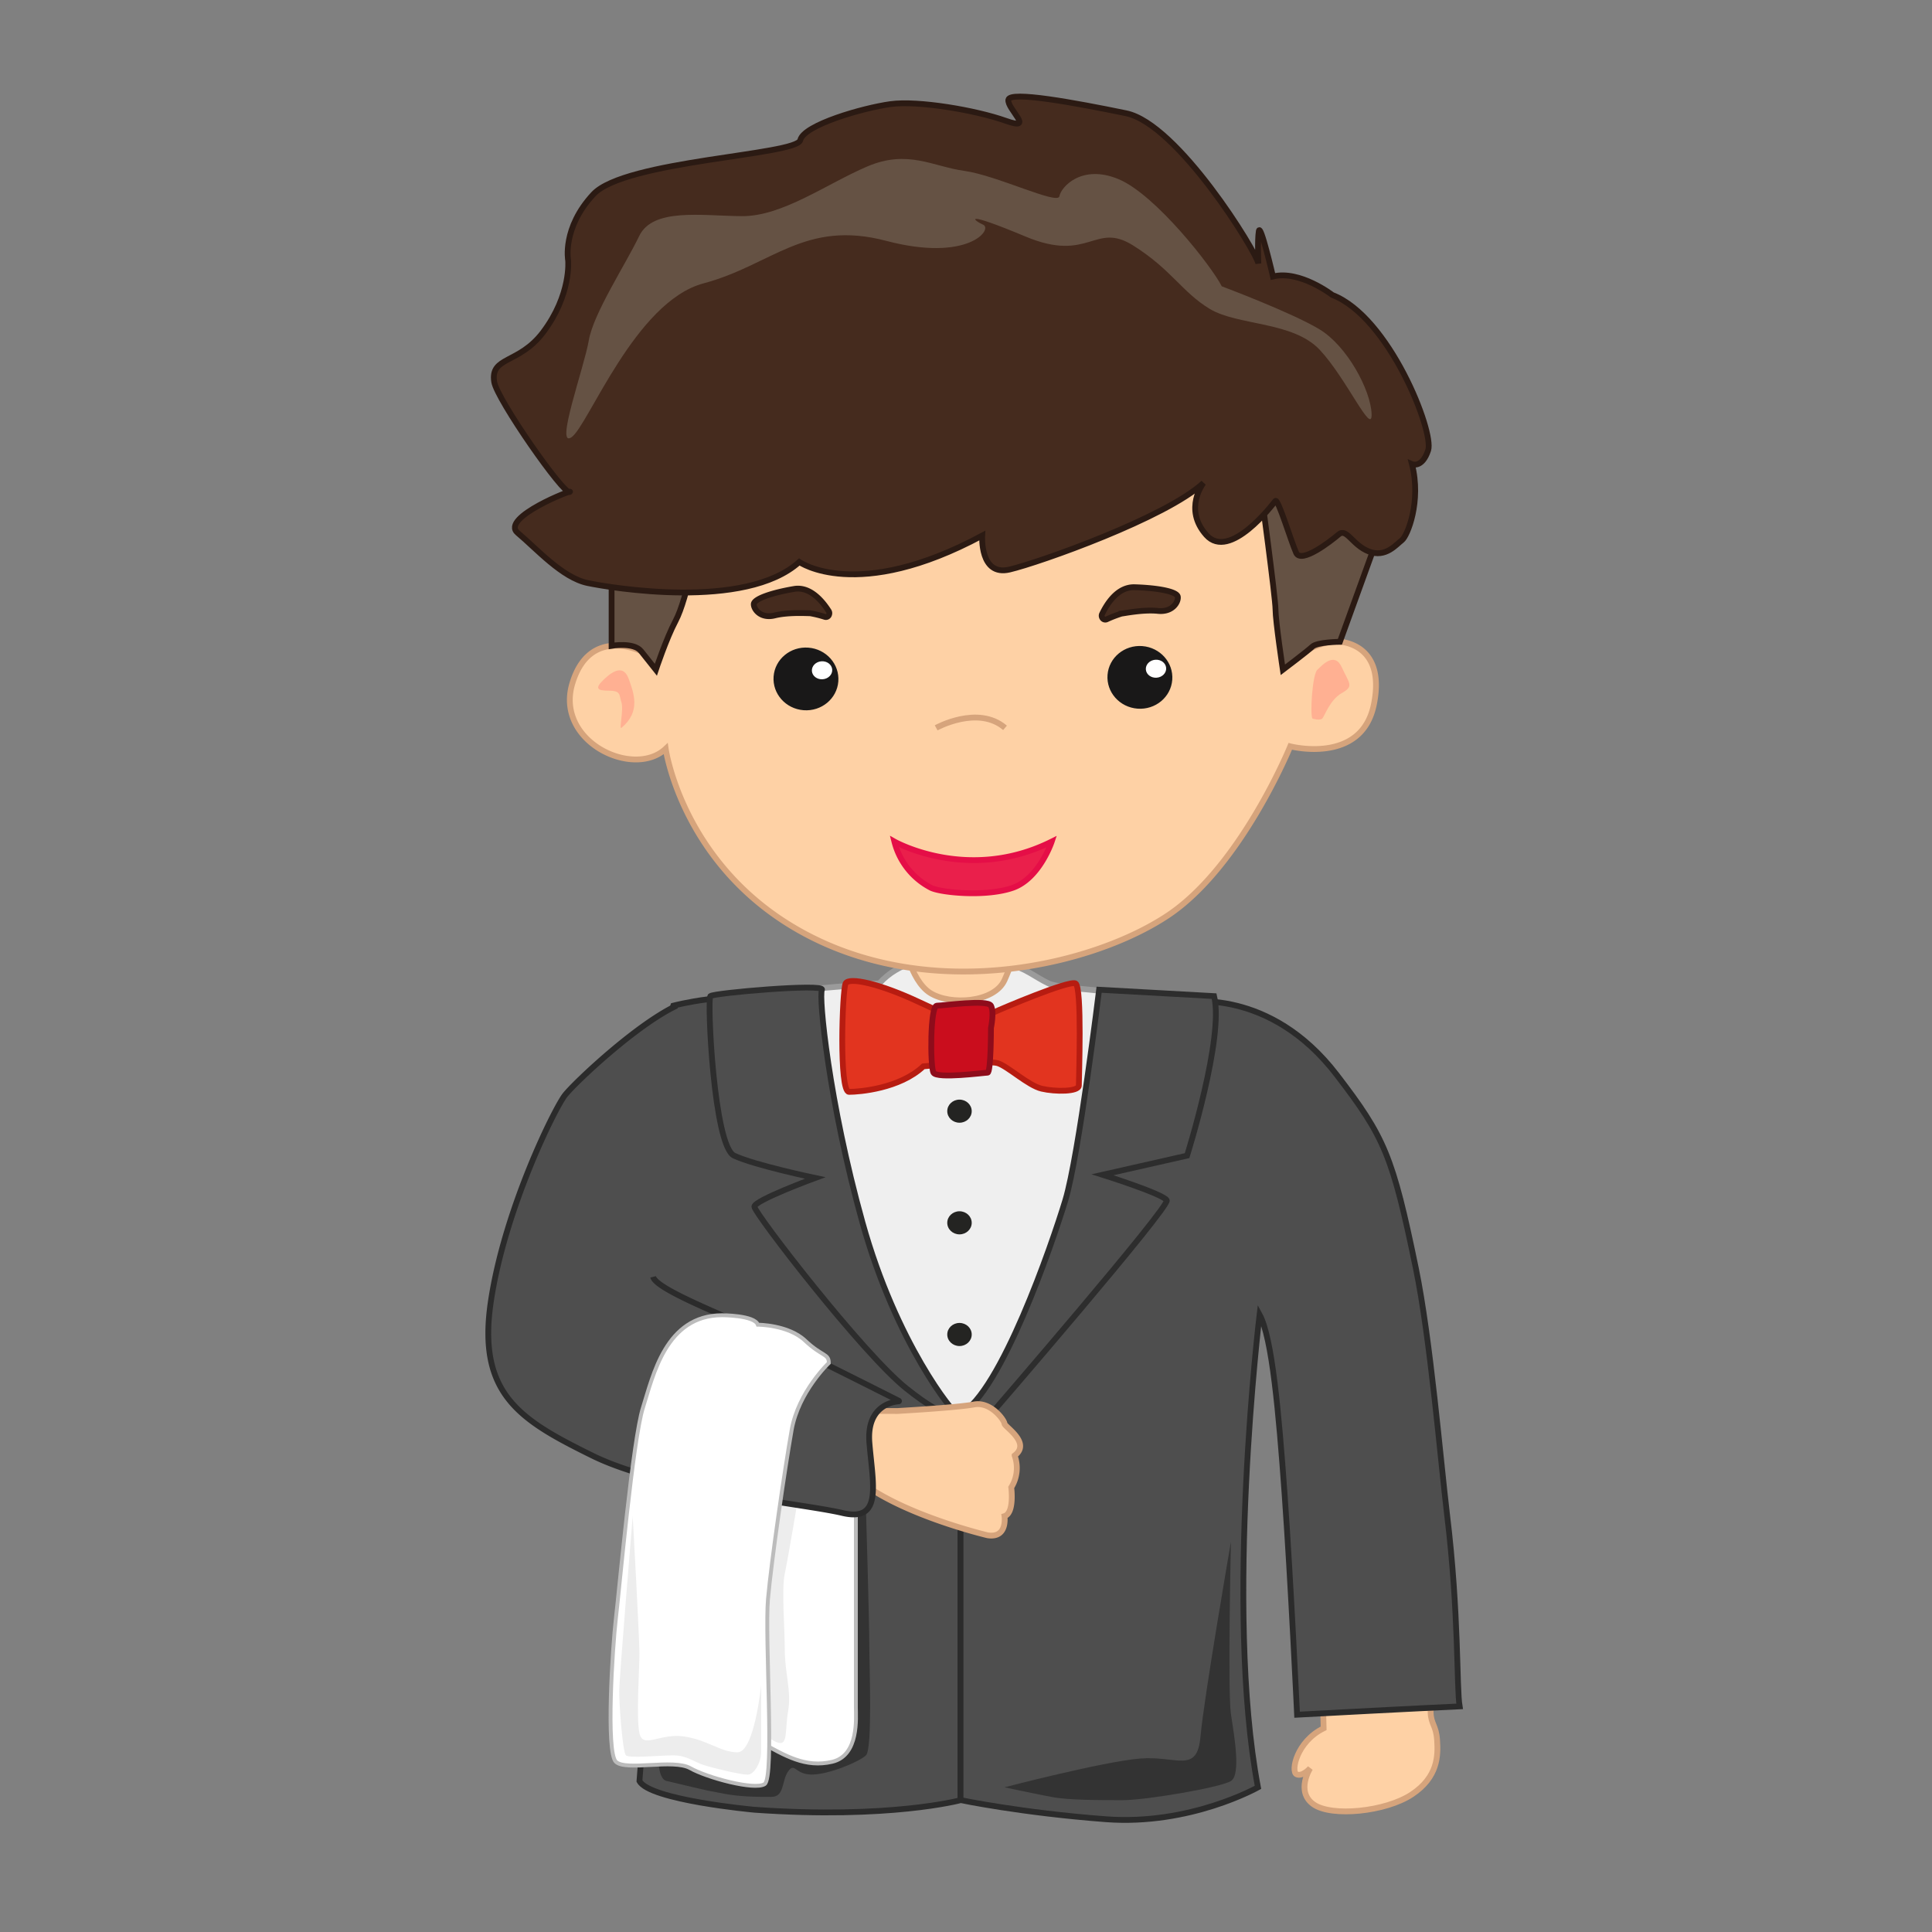 <svg id="Layer_1" data-name="Layer 1" xmlns="http://www.w3.org/2000/svg" viewBox="0 0 1000 1000"><rect x="0" y="0" width="1000" height="1000" fill="#808080" stroke="none"/><defs><style>.cls-1{fill:#efefef;stroke:#9b9b9b;}.cls-1,.cls-10,.cls-11,.cls-12,.cls-13,.cls-2,.cls-4,.cls-6,.cls-7,.cls-9{stroke-miterlimit:10;}.cls-1,.cls-10,.cls-11,.cls-12,.cls-13,.cls-2,.cls-6,.cls-7,.cls-9{stroke-width:3px;}.cls-2,.cls-6{fill:#4e4e4e;}.cls-2{stroke:#2b2b2b;}.cls-3{fill:#333;}.cls-16,.cls-4{fill:#fff;}.cls-4{stroke:#bcbcbc;stroke-width:2px;}.cls-5{fill:#ededed;}.cls-6{stroke:#2d2d2d;}.cls-7{fill:#fed1a5;stroke:#d6a47c;}.cls-8{fill:#242422;}.cls-9{fill:#e2341f;stroke:#b71c11;}.cls-10{fill:#ca0d1d;stroke:#8e0c1b;}.cls-11{fill:#ea1f4b;stroke:#e50e47;}.cls-12,.cls-14{fill:#655244;}.cls-12,.cls-13{stroke:#2b1a13;}.cls-13{fill:#452b1e;}.cls-15{fill:#191818;}.cls-17{fill:#ffb092;}</style></defs><title>waiter</title><path class="cls-1" d="M581.15,515.58c-.63-3.25-31.49-3.3-38.49-6.61s-12.25-8.25-21-9.9-47.24-11.56-66.48,9.9c0,0-43.73,3.31-52.48,5s42,185,59.48,201.46,40.23,36.33,64.73,21.47S584.65,533.74,581.15,515.58Z"/><path class="cls-2" d="M497.18,746.77v185s-36.74,9.91-106.72,4.95c0,0-54.23-4.95-59.48-14.86L346.73,717l-19.24-29.72-15.75-67.71L345,532.09l3.5-11.56s31.49-8.25,49-1.65c0,0,29.74,80.92,36.74,110.64s28,66.06,28,66.06Z"/><path class="cls-3" d="M448.19,779.8s1.75,59.44,1.75,71,1.75,54.5-1.75,57.8-19.24,9.91-28,9.91-8.74-6.61-12.24-1.65-1.75,13.21-8.75,13.21-15.74,0-24.49-1.65-8.75-1.65-15.75-3.3l-14-3.31c-7-1.65-3.5-28.07-3.5-33s75.22-76,75.22-76l24.5-39.63Z"/><path class="cls-4" d="M443,781.45V883.83c0,5,1.74,24.77-12.25,28.07S406.21,908.6,394,902s-26.24-95.78-26.24-95.78l31.49-44.59Z"/><path class="cls-5" d="M413.21,774.84s-5.25,31.38-7,39.63,0,28.08,0,39.64,3.5,21.46,1.75,31.37,0,18.17-5.25,16.52-10.39-8.23-12.19-9.9,1.69-64.41,1.69-69.37,3.5-34.68,5.25-38,3.5-14.86,3.5-14.86Z"/><path class="cls-6" d="M495.43,731.91c-1.75,0-31.49-36.33-49-99.08s-22.74-117.25-21-120.55-56,1.65-57.73,3.3,1.75,77.61,12.25,82.57,42,11.56,42,11.56-31.49,11.56-31.49,14.86,56,76,78.73,94.13S495.43,731.91,495.43,731.91Z"/><path class="cls-7" d="M744.33,802.06c1.08,10.58-4,80.78-3.85,84.1.21,6.55,2.85,6.68,3.37,14.62s.47,19-13.09,28-41.56,11.78-50.91,5.13-1.7-18.67-1.7-18.67-4.14,4.62-7.09,3.1,0-16.87,14.05-23.77L684.79,882l3-71L674.45,698.11S743.29,791.89,744.33,802.06Z"/><path class="cls-2" d="M755.5,883.22s-23.73,1.07-84.13,4.31c0,0-3.24-69-6.47-114.33-3-41.91-6.47-80.9-12.95-92.76,0,0-18.32,152.2-.83,244.68,0,0-35,19.81-78.72,16.51s-75.22-9.91-75.22-9.91v-185s45.48-52.84,56-82.57,36.73-140.36,36.73-140.36l24.5-5s42.72-7.81,77.47,37.52c24.81,32.36,28.95,41.82,41,100.31C740.4,693.38,745.6,755.64,749,784,755.23,835.3,753.86,873.46,755.5,883.22Z"/><path class="cls-6" d="M568.9,512.28s-10.49,85.87-17.49,109-33.24,99.08-54.23,110.64,15.74,0,15.74,0,92.72-107.34,91-110.64-33.24-13.22-33.24-13.22l43.74-9.9s19.24-61.1,14-82.57Z"/><path class="cls-7" d="M464.57,730.33s30.86-1.73,39.6-3.38,15.75,8.26,15.75,9.91,14,9.91,5.25,16.51a18.93,18.93,0,0,1-1.75,16.52s1.75,13.21-3.5,14.86c0,0,1.75,11.56-8.75,9.91,0,0-49-11.56-70-31.38s0-33,0-33Z"/><path class="cls-2" d="M350.23,520.53c-21,9.91-52.48,39.64-57.73,46.24S261,626.22,254,674.11s15.75,61.1,52.48,79.26S415,778.14,436,783.1s15.74-14.86,14-36.33c-1.56-19.17,12.22-21.22,15.19-21.44a.15.15,0,0,0,.06-.28c-5.18-2.62-49.72-25.1-69.48-34.43-21-9.91-56-23.12-57.73-29.72"/><path class="cls-4" d="M429,705.48s-15.74,14.87-19.24,34.68-10.5,67.71-12.25,87.53,3.5,92.47-1.75,95.77-29.74-3.3-38.48-8.25-33.24,1.65-38.49-3.31-1.75-59.44,0-74.31,8.75-92.47,14-109,11.79-47.77,40.89-47.83c0,0,16.84-.06,18.59,4.9,0,0,15.75,0,24.49,8.26S429,700.53,429,705.48Z"/><path class="cls-5" d="M327.49,784.75s-7,84.22-7,90.82,1.75,31.38,3.5,33,17.49,0,24.49,0,10.49,3.3,15.74,5,19.25,5,22.75,5,7-6.61,7-11.56V872.27S390.46,907,381.72,907s-15.75-6.61-28-8.26-21,6.61-22.75-1.65,0-33,0-41.28S327.49,784.75,327.49,784.75Z"/><ellipse class="cls-8" cx="496.63" cy="575.14" rx="6.33" ry="5.98"/><ellipse class="cls-8" cx="496.63" cy="632.93" rx="6.33" ry="5.98"/><ellipse class="cls-8" cx="496.63" cy="690.73" rx="6.33" ry="5.98"/><path class="cls-7" d="M467.44,485.85s3.5,21.47,14,28.08,33.24,5,38.49-6.61,8.75-26.42,8.75-26.42Z"/><path class="cls-9" d="M498.93,527.14c-1.75,0-1.75,1.65-22.75-8.26S439.45,505.67,437.7,509s-3.5,56.15,1.75,56.15,26.24-1.65,38.48-13.21c0,0,33.24-3.3,38.49-1.65s15.74,11.56,22.74,13.21,19.25,1.65,19.25-1.65,1.74-51.2-1.75-52.85-38.49,13.21-42,14.87S502.42,527.14,498.93,527.14Z"/><path class="cls-10" d="M512.92,532.09s0,23.12-1.75,23.12-26.24,3.3-28,0-1.75-34.68,1.75-34.68,26.24-3.3,28,0S512.92,532.09,512.92,532.09Z"/><path class="cls-7" d="M344.56,387.54s8.91,63.67,75.09,97.31S566,499.27,604.2,474s63.64-87.7,63.64-87.7,36.91,9.61,43.27-21.63-16.54-33.64-22.91-32.44a48.35,48.35,0,0,0-12.73,4.81l11.46-63.68L650,207.33,543.11,224.15,345.83,245.77l-14,91.31s-26.72-13.22-35.63,16.82S328,403.16,344.56,387.54Z"/><path class="cls-11" d="M462.93,435.59s38.18,21.63,81.45,0c0,0-6.36,19.23-20.36,24s-36.91,2.41-42,0A37.12,37.12,0,0,1,462.93,435.59Z"/><path class="cls-12" d="M316.56,295v39.26s11.46-2,15.27,2.79l7.64,9.61s5.35-16.11,10.18-25.23c6.37-12,11.46-43.25,11.46-43.25Z"/><path class="cls-12" d="M652.56,253s7.64,56.47,7.64,62.47S664,346.69,664,346.69s12.73-9.61,15.27-12,14.27-2.5,14.27-2.5l23.91-66S669.11,239.76,652.56,253Z"/><path class="cls-13" d="M651.34,136.42c-1-6-41.7-72.28-68.48-77.79s-60.15-11.66-60.93-7,14.16,16.42-1.34,10.9S475.2,51.94,461,53.88,416.05,64.62,414.24,72.5s-90.7,10.47-107.06,28-13.11,34.31-13.11,34.31,1.75,17.65-13,37.22c-12.48,16.52-27.31,12.35-25.28,25.62,1.39,9,36.23,58.89,39.11,57s-36.42,13.3-26.92,21.2,23,23.25,36.3,25.95c11.35,2.36,81.57,14.28,109.43-10.93,0,0,29.76,21.24,94.67-13.63,0,0-1.35,21.2,14.15,17.55s81-26.87,100.39-44.84c0,0-10.6,13.45,1.47,27s34.41-16,35.74-17.65,8.16,21.13,10.78,26.88,17.72-5.92,21.93-9.52,7,5.39,15.68,8.79,14.14-3.62,17.06-5.81,10.21-20.2,5.24-39.41c0,0,5.25,2.35,8.4-7.19S719,163.94,689.61,152.68c0,0-16.8-13-30.72-9.57,0,0-6.55-28.16-7.33-23.47S651.34,136.42,651.34,136.42Z"/><path class="cls-14" d="M632.38,148.19c-5-10-34.09-47.29-53.28-55.4s-30,4.09-30.74,8.78-32.55-10.83-49.09-13.1-29.41-11.27-50.43-2.28-43.94,25.88-64.95,25.69-46-4.41-53.06,10.32-23.68,40-26.07,54-17.65,55.93-9,50.15,32.91-70.24,68.37-79.68,52.32-33.14,94.61-22,55.42-6,50.11-8.38-11-7.66,22,6.16,35.74-7.94,55.69,4.62,25.19,24.07,39.62,32.81,43.09,6.35,57,21.25,27.27,45.21,26.77,33-12.58-35-27-43.7S632.38,148.19,632.38,148.19Z"/><path class="cls-13" d="M572.82,320.56a1.78,1.78,0,0,1-2.33-.87,2,2,0,0,1-.12-1.75c2.62-5.53,8.14-14.22,16.86-14,12.76.39,22,2.34,22.4,4.93S607,317,599.35,316.21s-17.59,1.28-18.85,1.38A63.15,63.15,0,0,0,572.82,320.56Z"/><path class="cls-13" d="M427,319.31a1.7,1.7,0,0,0,2.12-1.17,2.06,2.06,0,0,0-.11-1.74c-3.24-5.13-9.67-13-18-11.56-12.19,2.08-20.79,5.24-20.85,7.86s3.53,7.64,10.81,5.85,17.06-1.08,18.28-1.15A59,59,0,0,1,427,319.31Z"/><ellipse class="cls-15" cx="417.16" cy="351.42" rx="16.24" ry="16.8" transform="translate(34.64 740.25) rotate(-85.58)"/><ellipse class="cls-16" cx="425.5" cy="346.93" rx="5.27" ry="4.66" transform="translate(-25.97 34.54) rotate(-4.51)"/><ellipse class="cls-15" cx="590.01" cy="350.61" rx="16.24" ry="16.8" transform="translate(194.97 911.84) rotate(-85.58)"/><ellipse class="cls-16" cx="598.35" cy="346.12" rx="5.27" ry="4.66" transform="translate(-25.37 48.13) rotate(-4.51)"/><path class="cls-17" d="M321.65,376.73c-1.35,1.11,1.27-9.62,0-13.22s0-6-6.36-6-7.64-1.2-2.55-6,10.18-7.21,12.73,0S331.83,368.32,321.65,376.73Z"/><path class="cls-17" d="M679.29,371.92c-1.27-2.4,0-22.83,2.55-25.23s8.91-9.61,12.73-1.2,6.36,9.61,0,13.21-8.91,12-10.19,13.22S679.29,371.92,679.29,371.92Z"/><path class="cls-7" d="M484.56,376.73s21.64-12,35.64,0"/><path class="cls-3" d="M637.13,798s-1.75,77.61,0,89.17,5.25,31.38,0,34.68-43.74,9.91-56,9.91-28.15,0-36.82-1.65-24.41-5-24.41-5,50.73-13.22,70-14.87,29.74,8.26,31.49-11.56S637.13,798,637.13,798Z"/></svg>